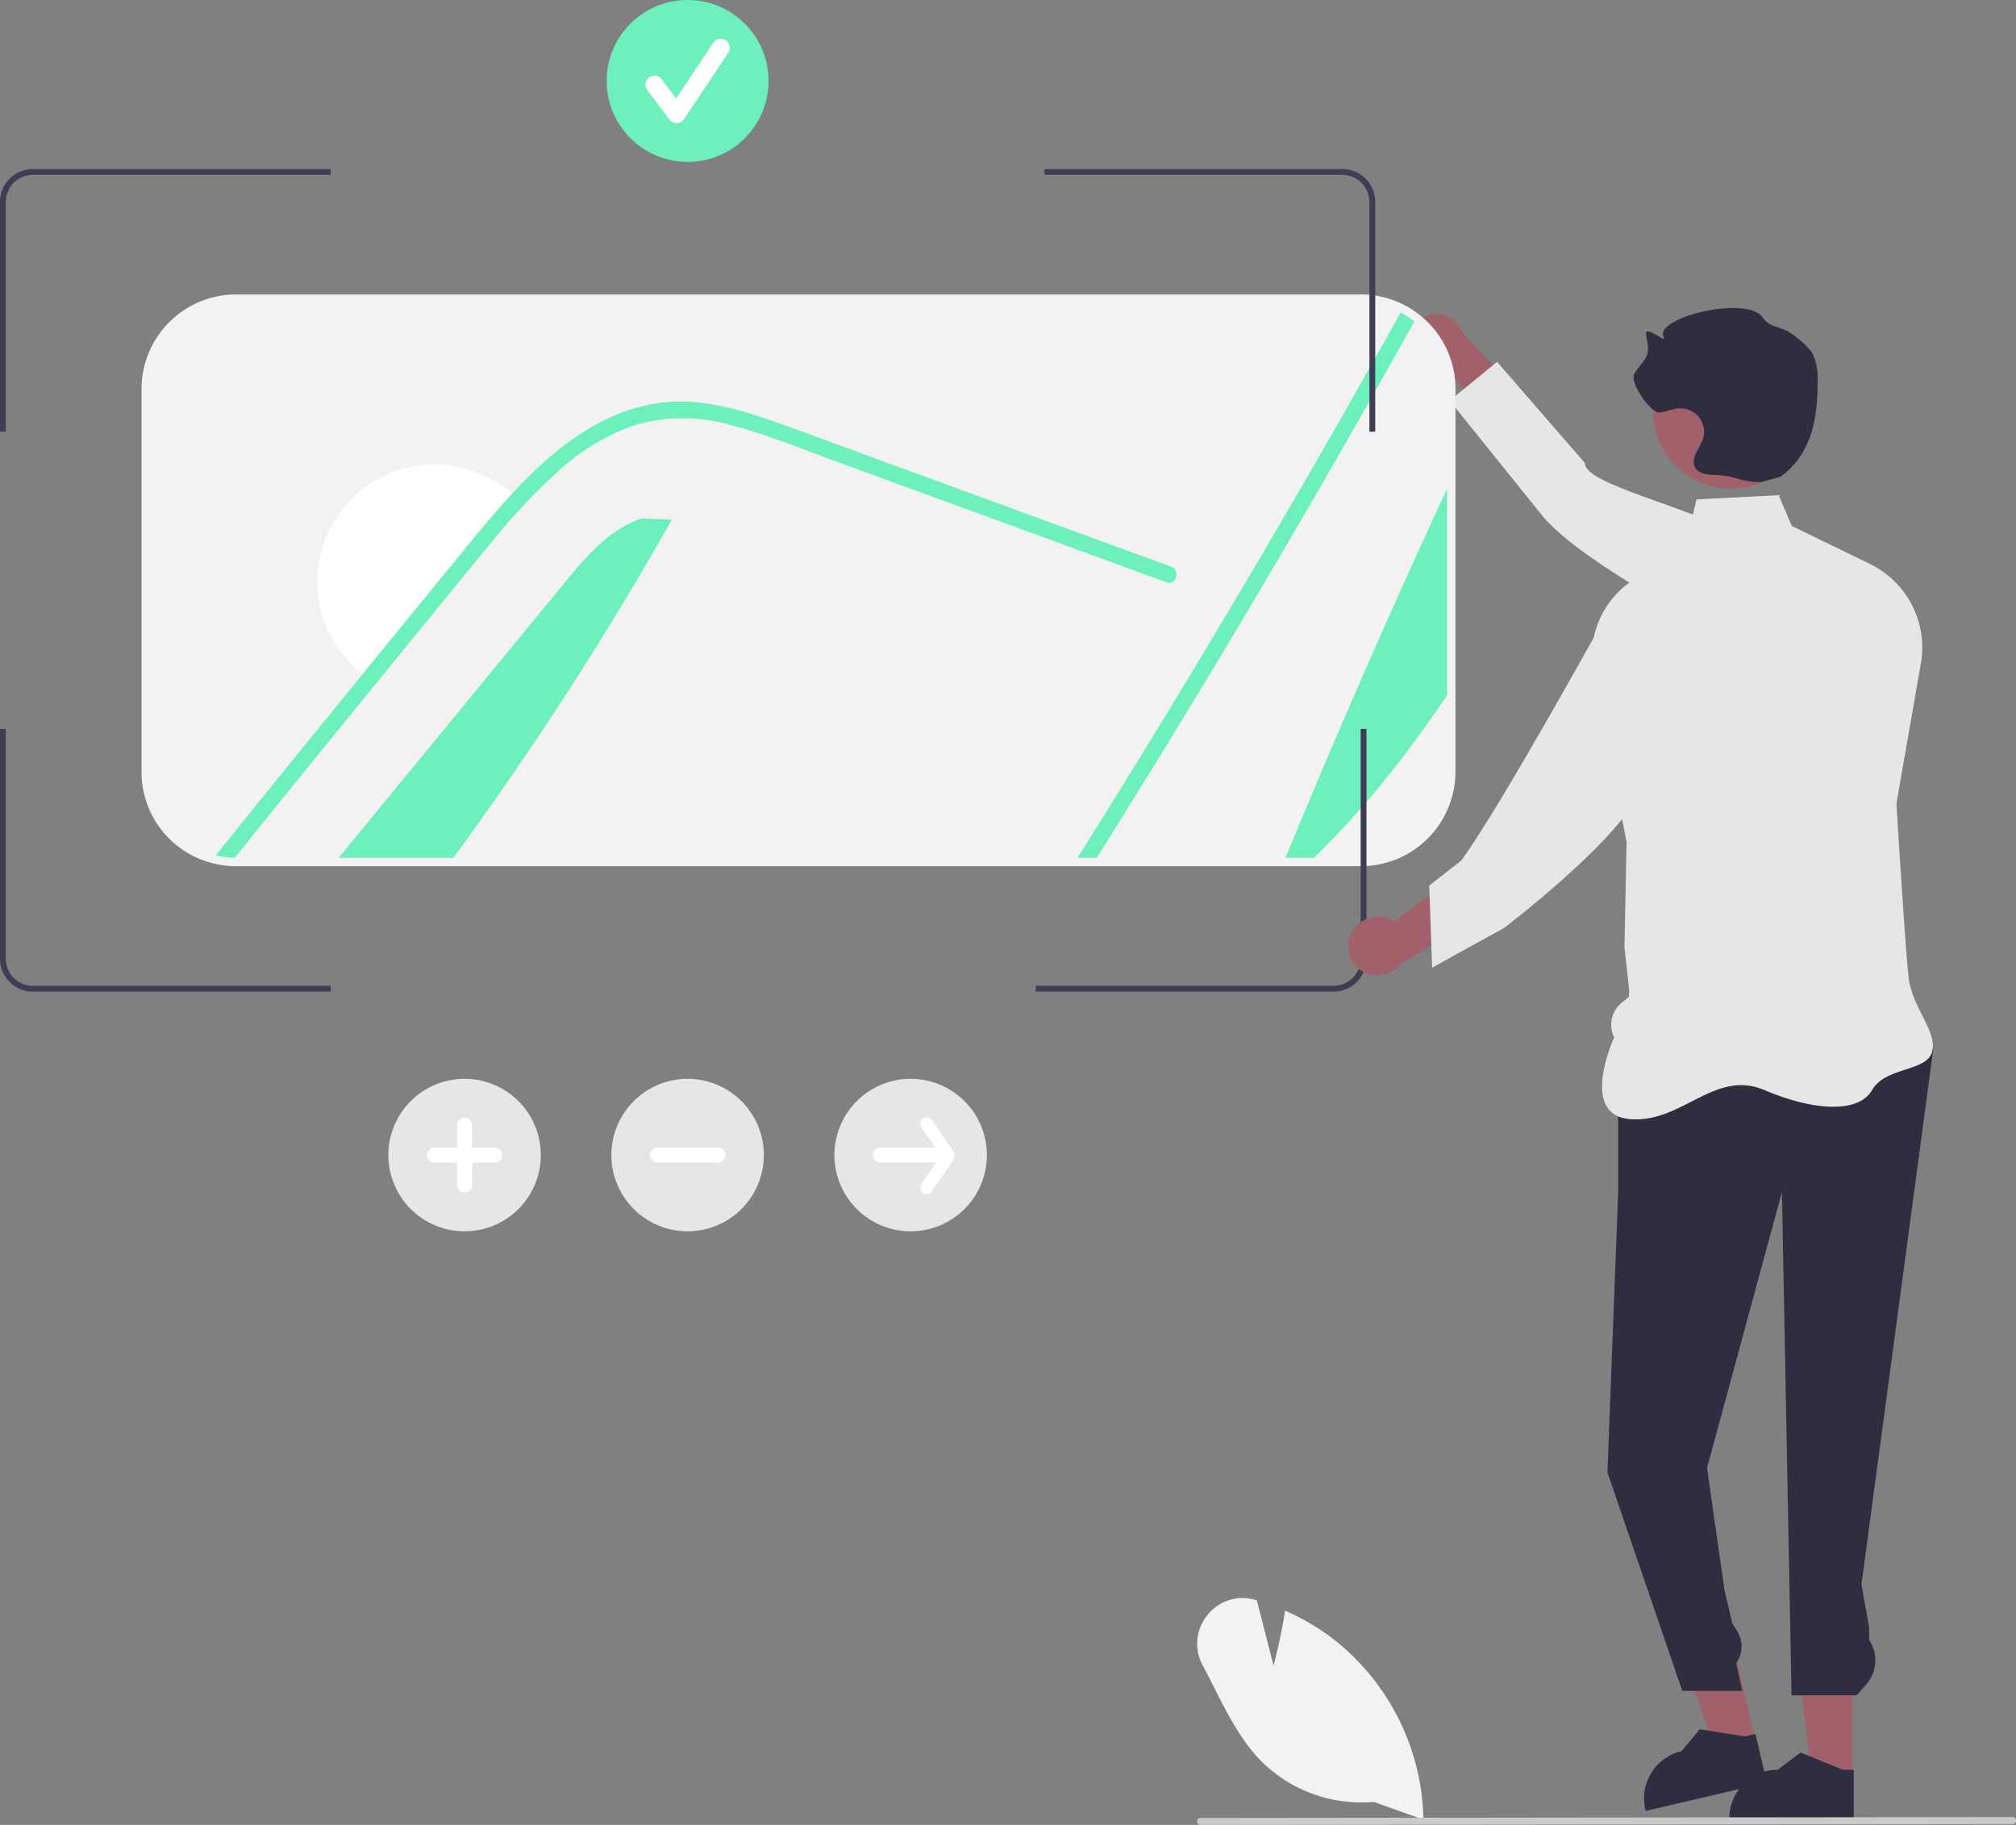 <svg xmlns="http://www.w3.org/2000/svg" data-name="Layer 1" width="691.927" height="626.302" viewBox="0 0 691.927 626.302" xmlns:xlink="http://www.w3.org/1999/xlink"><rect x="0" y="0" width="691.927" height="626.302" fill="#808080" stroke="none"/><path d="M738.499,254.675a9.097,9.097,0,0,0,10.058,7.735,8.728,8.728,0,0,0,1.41-.307l18.96,25.45,16.299-5.077-29.742-32.055a9.072,9.072,0,0,0-9.502-5.69,8.682,8.682,0,0,0-7.516,9.709Q738.481,254.557,738.499,254.675Z" transform="translate(-254.036 -136.849)" fill="#a0616a"/><path d="M872.383,368.342s-70.797-33.041-88.706-54.145l-32.091-39.845,16.275-13.314,30.164,34.744c-.275,7.3,35.378,14.785,54.544,25.426Z" transform="translate(-254.036 -136.849)" fill="#e6e6e6"/><polygon points="635.752 610.051 621.866 610.05 615.26 556.486 635.755 556.487 635.752 610.051" fill="#a0616a"/><path d="M890.278,761.386l-42.703-.002v-.54a16.622,16.622,0,0,1,16.621-16.621h.001l7.8-5.918,14.554,5.919,3.728 0Z" transform="translate(-254.036 -136.849)" fill="#2f2e41"/><polygon points="602.646 597.799 589.123 600.953 570.519 550.292 590.478 545.636 602.646 597.799" fill="#a0616a"/><path d="M860.451,748.644l-41.587,9.702-.123-.526a16.622,16.622,0,0,1,12.41-19.963l.001-0,6.252-7.535L852.922,732.778l3.63-.847Z" transform="translate(-254.036 -136.849)" fill="#2f2e41"/><path d="M721.144,434.121H334.612a31.925,31.925,0,0,1-7.237-.917,32.309,32.309,0,0,1-24.761-31.512V270.311A32.45,32.45,0,0,1,335.043,237.911H721.144a32.009,32.009,0,0,1,14.944,3.658,31.058,31.058,0,0,1,5.182,3.381,32.071,32.071,0,0,1,12.303,25.36v131.382A32.465,32.465,0,0,1,721.144,434.121Z" transform="translate(-254.036 -136.849)" fill="#f2f2f2"/><path d="M695.235,431.249q26.325-63.982,55.465-126.699v70.89c-13.471,20.106-28.408,38.978-45.728,55.81Z" transform="translate(-254.036 -136.849)" fill="#6ef0bc"/><path d="M739.469,247.189q-52.09,93.452-109.006,184.06h-6.606Q681.721,339.219,734.759,244.115A28.233,28.233,0,0,1,739.469,247.189Z" transform="translate(-254.036 -136.849)" fill="#6ef0bc"/><path d="M484.635,315.206a1171.096,1171.096,0,0,1-74.997,116.043H370.258q38.691-47.135,77.439-94.27c7.411-9.048,15.453-18.527,26.569-22.203Z" transform="translate(-254.036 -136.849)" fill="#6ef0bc"/><path d="M432.301,308.772c-4.108,4.28-8.043,8.732-11.748,13.356-8.158,9.823-16.2,19.733-24.271,29.614-5.027,6.147-10.053,12.294-15.022,18.44a36.683,36.683,0,0,1-4.481-3.389,40.192,40.192,0,0,1,51.358-61.813A37.046,37.046,0,0,1,432.301,308.772Z" transform="translate(-254.036 -136.849)" fill="#fff"/><path d="M654.419,336.691,578.934,309.088,541.45,295.387c-12.207-4.452-24.386-9.536-36.996-12.753a58.324,58.324,0,0,0-33.492.431,77.001,77.001,0,0,0-26.11,16.2q-4.998,4.61-9.68,9.507c-4.108,4.28-8.043,8.732-11.748,13.356-8.158,9.823-16.2,19.733-24.271,29.614-5.027,6.147-10.053,12.294-15.022,18.44Q359.228,400.644,334.612,431.249a28.786,28.786,0,0,1-6.549-.833q25.679-31.883,51.587-63.622c1.982-2.47,4.021-4.969,6.032-7.439q12.624-15.467,25.277-30.906c6.52-7.956,12.983-15.97,20.049-23.467.632-.689,1.264-1.35,1.924-2.039,14.333-14.821,32.228-27.919,53.655-28.264,12.61-.201,24.788,3.792,36.508,8.014,12.61,4.567,25.191,9.22,37.8,13.845l76.002,27.804,19.015,6.951C659.273,332.498,657.837,337.955,654.419,336.691Z" transform="translate(-254.036 -136.849)" fill="#6ef0bc"/><path d="M256.036,285.016V206.141a9.296,9.296,0,0,1,9.29-9.28h102.21v-2h-102.21a11.298,11.298,0,0,0-11.29,11.28v78.875Z" transform="translate(-254.036 -136.849)" fill="#3f3d56"/><path d="M263.131,474.91a9.257,9.257,0,0,1-7.095-9.028v-78.865h-2v78.865a11.248,11.248,0,0,0,8.621,10.971,11.115,11.115,0,0,0,2.52.319H367.536v-2H265.189A9.133,9.133,0,0,1,263.131,474.91Z" transform="translate(-254.036 -136.849)" fill="#3f3d56"/><path d="M721.036,387.016v78.865a9.301,9.301,0,0,1-9.29,9.29h-102.21v2h102.21a11.303,11.303,0,0,0,11.29-11.29v-78.865Z" transform="translate(-254.036 -136.849)" fill="#3f3d56"/><path d="M719.028,197.91a8.86,8.86,0,0,1,1.481.968,9.185,9.185,0,0,1,3.528,7.264v78.875h2V206.141a11.165,11.165,0,0,0-4.283-8.829,10.813,10.813,0,0,0-1.804-1.177,11.144,11.144,0,0,0-5.203-1.273h-102.21v2h102.21A9.169,9.169,0,0,1,719.028,197.91Z" transform="translate(-254.036 -136.849)" fill="#3f3d56"/><path d="M901.822,486.821l-86.402,4.331-6,29v25.831l-3.682,96.177,25.682,74.992h20.591l-2.091-9.5v0a9.913,9.913,0,0,0,.341-11.023l-1.652-2.641-2.689-11.336-6-42,25.697-94.669,3.303,172.669h22.369l3.281-3.747a12.569,12.569,0,0,0,.992-15.267l0,0v-4.187l-2.642-14.799,24.653-183.709Z" transform="translate(-254.036 -136.849)" fill="#2f2e41"/><path d="M864.489,306.795l-28.185,1.443-3.202,13.358-20.468,15.664a31.248,31.248,0,0,0-11.67,30.842L812.31,425.819l-.738,36.124,1.637,14.793-.124,2.239-2.506,2.051a9.701,9.701,0,0,0-2.527,11.856l0,0s-12.351,26.703,5.52,28.061,28.925-17.224,46-10,32.319,8.071,37,0,18.922-6.19,20.635-13.241-6.958-15.032-8.123-25.541-4.165-59.509-4.165-59.509l8.39-48.107a31.868,31.868,0,0,0-17.444-34.127l-26.861-13.077Z" transform="translate(-254.036 -136.849)" fill="#e6e6e6"/><path d="M717.704,457.416a10.35,10.35,0,0,1,13.485-5.155,9.929,9.929,0,0,1,1.437.794l28.961-21.566L777.7,442.335l-42.867,25.253a10.322,10.322,0,0,1-12.212,3.107,9.878,9.878,0,0,1-5.03-13.032Q717.646,457.538,717.704,457.416Z" transform="translate(-254.036 -136.849)" fill="#a0616a"/><path d="M807.689,343.683s-37.542,68.359-52.08,88.465l-11.036,8.62,1,28.175L770.234,455.334s49.765-37.696,48.339-53.391S807.689,343.683,807.689,343.683Z" transform="translate(-254.036 -136.849)" fill="#e6e6e6"/><circle cx="593.969" cy="141.057" r="26.632" fill="#a0616a"/><path d="M858.296,302.355c-7.642-.251-8.337-2.269-15.979-2.52-2.433-.08-5.305-.413-6.481-2.545-.838-1.518-.452-3.43.285-4.999a45.656,45.656,0,0,0,2.354-4.631,8.089,8.089,0,0,0-8.015-10.664c-2.326.101-4.51,1.194-6.829,1.394-3.181.274-10.214-10.228-8.75-13.064,1.425-2.761,4.294-4.845,4.745-7.919.295-2.011-.535-4.009-.649-6.038-.168-3.009,7.459,3.776,6.062,1.105-3.427-6.551,28.863-14.671,34.179-6.466,1.987,3.067,5.528,2.857,8.683,4.699,2.068,1.207,7.291,5.371,8.479,7.967a20.208,20.208,0,0,1,1.512,8.361c.048,13.314-1.981,25.561-12.72,33.431" transform="translate(-254.036 -136.849)" fill="#2f2e41"/><path d="M725.525,755.253A48.675,48.675,0,0,1,686.266,740.608c-6.591-6.949-11.113-15.892-15.487-24.542-1.273-2.517-2.589-5.12-3.928-7.614a15.534,15.534,0,0,1,1.612-17.332,15.272,15.272,0,0,1,16.303-5.209l.638.184,5.744,22.414c.857-3.343,2.696-10.876,3.858-18.256l.098-.618.572.255a78.132,78.132,0,0,1,16.786,10.115A80.529,80.529,0,0,1,742.574,760.649l.015.697Z" transform="translate(-254.036 -136.849)" fill="#f2f2f2"/><path d="M944.773,762.844l-278.75.307a1.191,1.191,0,0,1,0-2.381l278.75-.307a1.191,1.191,0,1,1,0,2.381Z" transform="translate(-254.036 -136.849)" fill="#cacaca"/><path d="M413.489,559.43a26.164,26.164,0,1,1,26.164-26.164A26.164,26.164,0,0,1,413.489,559.43Z" transform="translate(-254.036 -136.849)" fill="#e6e6e6"/><path d="M423.813,530.685H416.07v-7.743a2.581,2.581,0,0,0-5.162,0V530.685h-7.743a2.581,2.581,0,0,0,0,5.162h7.743v7.743a2.581,2.581,0,0,0,5.162,0v-7.743h7.743a2.581,2.581,0,1,0,0-5.162Z" transform="translate(-254.036 -136.849)" fill="#fff"/><path d="M490.036,559.43a26.164,26.164,0,1,1,26.164-26.164A26.164,26.164,0,0,1,490.036,559.43Z" transform="translate(-254.036 -136.849)" fill="#e6e6e6"/><path d="M500.36,530.685H479.713a2.581,2.581,0,0,0,0,5.162H500.36a2.581,2.581,0,1,0,0-5.162Z" transform="translate(-254.036 -136.849)" fill="#fff"/><path d="M566.584,559.43a26.164,26.164,0,1,1,26.164-26.164A26.164,26.164,0,0,1,566.584,559.43Z" transform="translate(-254.036 -136.849)" fill="#e6e6e6"/><path d="M581.303,532.023l-7.417-10.826a2.2,2.2,0,0,0-3.629,2.487l4.797,7.002H556.26a2.581,2.581,0,1,0,0,5.162h19.029l-5.033,7.346a2.2,2.2,0,0,0,3.629,2.487l7.417-10.826a2.903,2.903,0,0,0,0-2.83Z" transform="translate(-254.036 -136.849)" fill="#fff"/><circle cx="236" cy="27.78" r="27.78" fill="#6ef0bc"/><path d="M486.247,179.087a3.089,3.089,0,0,1-2.472-1.236l-7.579-10.105a3.09,3.09,0,1,1,4.944-3.708l4.958,6.611,12.735-19.102a3.09,3.09,0,1,1,5.142,3.428L488.818,177.711a3.091,3.091,0,0,1-2.485,1.375C486.304,179.087,486.275,179.087,486.247,179.087Z" transform="translate(-254.036 -136.849)" fill="#fff"/></svg>